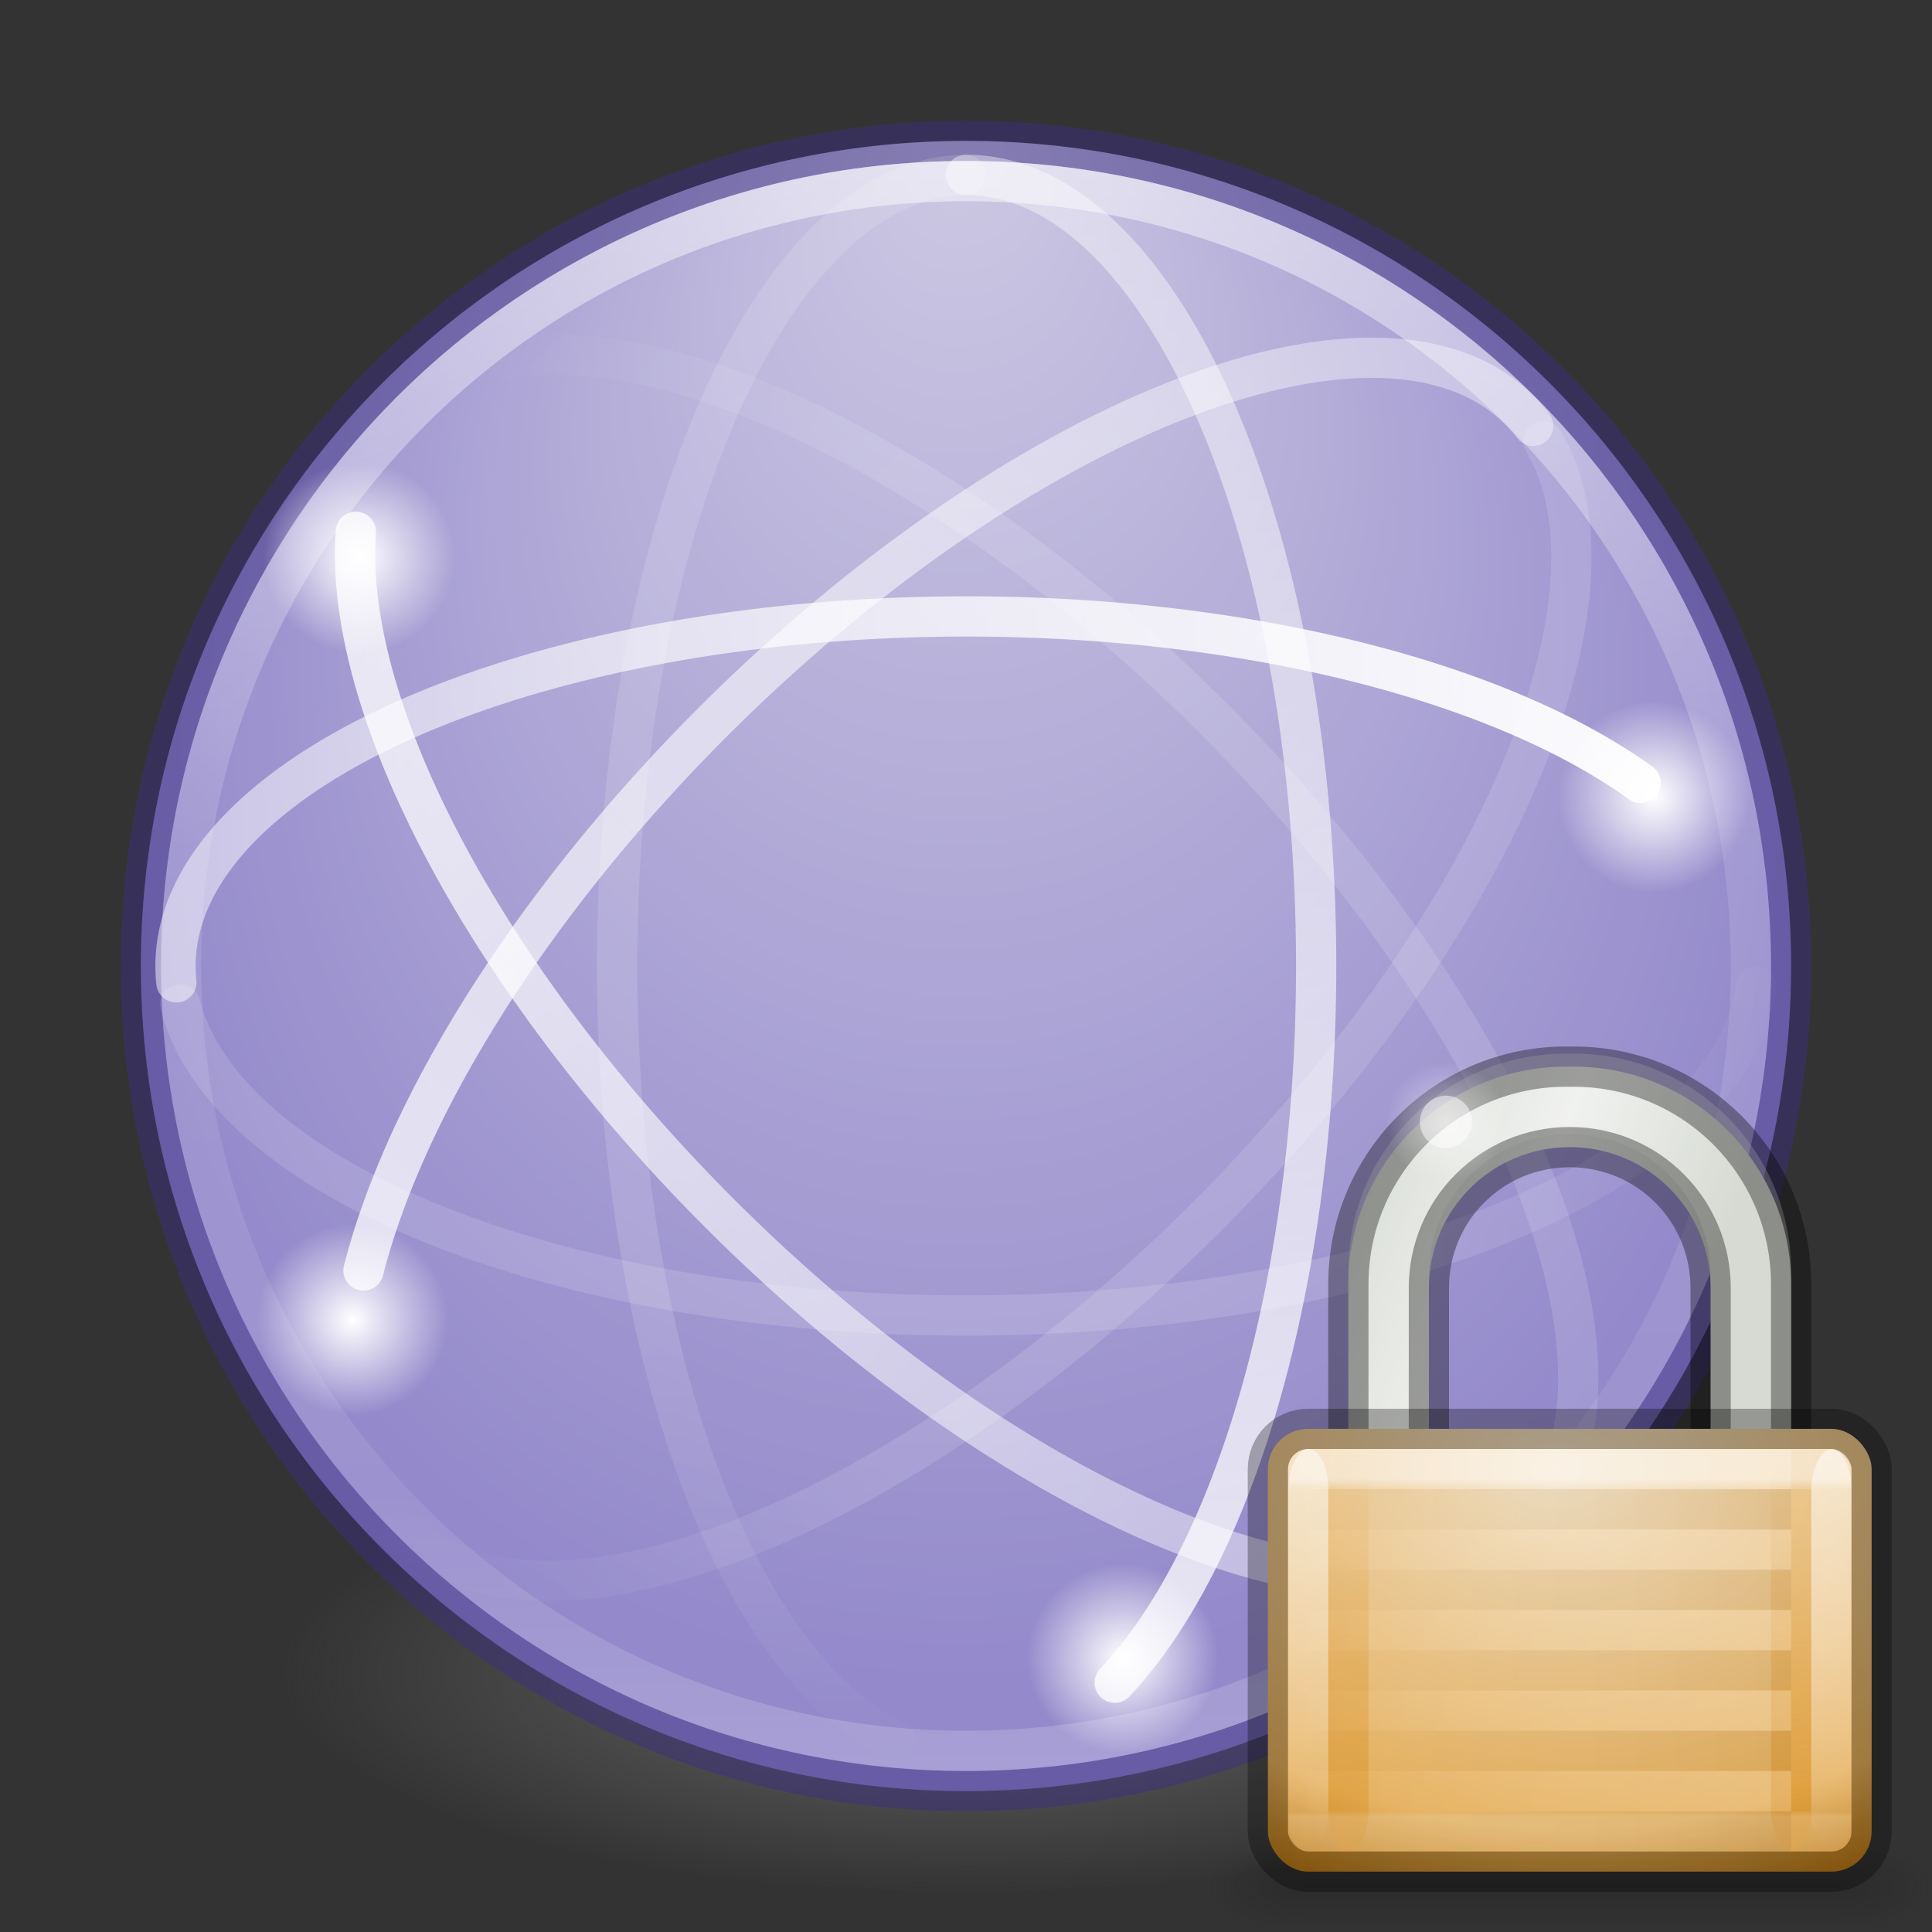 <?xml version="1.0" encoding="UTF-8" standalone="no"?>
<svg
   xmlns:dc="http://purl.org/dc/elements/1.1/"
   xmlns:cc="http://creativecommons.org/ns#"
   xmlns:rdf="http://www.w3.org/1999/02/22-rdf-syntax-ns#"
   xmlns:svg="http://www.w3.org/2000/svg"
   xmlns="http://www.w3.org/2000/svg"
   xmlns:xlink="http://www.w3.org/1999/xlink"
   xmlns:sodipodi="http://sodipodi.sourceforge.net/DTD/sodipodi-0.dtd"
   xmlns:inkscape="http://www.inkscape.org/namespaces/inkscape"
   id="svg4460"
   height="48"
   width="48"
   version="1.1"
   inkscape:version="0.91 r13725"
   sodipodi:docname="network-vpn.svg">
  <rect width="100%" height="100%" fill="#333333" stroke="none"/>
  <sodipodi:namedview
     pagecolor="#ffffff"
     bordercolor="#666666"
     borderopacity="1"
     objecttolerance="10"
     gridtolerance="10"
     guidetolerance="10"
     inkscape:pageopacity="0"
     inkscape:pageshadow="2"
     inkscape:window-width="890"
     inkscape:window-height="681"
     id="namedview57"
     showgrid="false"
     inkscape:zoom="4.9166667"
     inkscape:cx="24"
     inkscape:cy="24"
     inkscape:window-x="0"
     inkscape:window-y="30"
     inkscape:window-maximized="0"
     inkscape:current-layer="svg4460" />
  <defs
     id="defs4462">
    <linearGradient
       id="linearGradient4259">
      <stop
         id="stop4261"
         offset="0"
         style="stop-color:#ffffff;stop-opacity:1;" />
      <stop
         id="stop4263"
         offset="1"
         style="stop-color:#ffffff;stop-opacity:0;" />
    </linearGradient>
    <linearGradient
       gradientTransform="matrix(0.914,0,0,-0.914,0.704,45.027)"
       gradientUnits="userSpaceOnUse"
       xlink:href="#linearGradient3678"
       id="linearGradient4340"
       y2="23.173"
       x2="49.09"
       y1="23"
       x1="37.5" />
    <linearGradient
       id="linearGradient3678">
      <stop
         offset="0"
         style="stop-color:#ffffff;stop-opacity:0.134"
         id="stop3680" />
      <stop
         offset="1"
         style="stop-color:#ffffff;stop-opacity:0"
         id="stop3682" />
    </linearGradient>
    <linearGradient
       gradientTransform="matrix(0.914,0,0,-0.914,0.704,45.027)"
       gradientUnits="userSpaceOnUse"
       xlink:href="#linearGradient3672"
       id="linearGradient4344"
       y2="23"
       x2="47.5"
       y1="23"
       x1="4.49" />
    <linearGradient
       id="linearGradient3672">
      <stop
         offset="0"
         style="stop-color:#ffffff;stop-opacity:0.492"
         id="stop3674" />
      <stop
         offset="1"
         style="stop-color:#ffffff;stop-opacity:1"
         id="stop3676" />
    </linearGradient>
    <linearGradient
       gradientTransform="matrix(0.646,-0.646,-0.646,-0.646,22.231,55.437)"
       gradientUnits="userSpaceOnUse"
       xlink:href="#linearGradient3678"
       id="linearGradient4347"
       y2="24.109"
       x2="2.832"
       y1="23.707"
       x1="14.893" />
    <linearGradient
       gradientTransform="matrix(0.646,-0.646,-0.646,-0.646,22.231,55.437)"
       gradientUnits="userSpaceOnUse"
       xlink:href="#linearGradient3672"
       id="linearGradient4351"
       y2="24.414"
       x2="2.873"
       y1="25.924"
       x1="44.687" />
    <linearGradient
       gradientTransform="matrix(0.646,0.646,-0.646,0.646,22.4,-7.352)"
       gradientUnits="userSpaceOnUse"
       xlink:href="#linearGradient3672"
       id="linearGradient4355"
       y2="27.243"
       x2="4.287"
       y1="23.707"
       x1="46.006" />
    <linearGradient
       gradientTransform="matrix(0.646,0.646,-0.646,0.646,22.4,-7.352)"
       gradientUnits="userSpaceOnUse"
       xlink:href="#linearGradient3678"
       id="linearGradient4358"
       y2="21.83"
       x2="4.063"
       y1="22.293"
       x1="14.893" />
    <linearGradient
       gradientTransform="matrix(0,0.914,0.914,0,2.989,0.688)"
       gradientUnits="userSpaceOnUse"
       xlink:href="#linearGradient3672"
       id="linearGradient4362"
       y2="23"
       x2="47.5"
       y1="23"
       x1="3.5" />
    <linearGradient
       gradientTransform="matrix(0,0.914,0.914,0,2.989,0.688)"
       gradientUnits="userSpaceOnUse"
       xlink:href="#linearGradient3678"
       id="linearGradient4365"
       y2="21.914"
       x2="48.263"
       y1="22"
       x1="35.5" />
    <linearGradient
       gradientTransform="matrix(1.617,0,0,1.617,-92.707,-21.06)"
       gradientUnits="userSpaceOnUse"
       xlink:href="#linearGradient4806-2"
       id="linearGradient4338-5-6"
       y2="40.496"
       x2="71.204"
       y1="15.369"
       x1="71.204" />
    <linearGradient
       id="linearGradient4806-2">
      <stop
         offset="0"
         style="stop-color:#ffffff;stop-opacity:1"
         id="stop4808-4" />
      <stop
         offset="0.424"
         style="stop-color:#ffffff;stop-opacity:0.235"
         id="stop4810-0" />
      <stop
         offset="0.821"
         style="stop-color:#ffffff;stop-opacity:0.157"
         id="stop4812-8" />
      <stop
         offset="1"
         style="stop-color:#ffffff;stop-opacity:0.392"
         id="stop4814-0" />
    </linearGradient>
    <radialGradient
       gradientTransform="matrix(-6.7138025e-8,1.103,-1.039,-7.5994237e-8,32.783,3.76)"
       gradientUnits="userSpaceOnUse"
       xlink:href="#linearGradient4632-92-3-0-8"
       id="radialGradient3126-3"
       fy="8.626"
       fx="-0.941"
       r="20"
       cy="8.626"
       cx="15.026" />
    <linearGradient
       id="linearGradient4632-92-3-0-8">
      <stop
         offset="0"
         style="stop-color:#cdc9e3;stop-opacity:1"
         id="stop4634-68-8-0-2" />
      <stop
         offset="1"
         style="stop-color:#9389cb;stop-opacity:1"
         id="stop4636-8-21-7-1" />
    </linearGradient>
    <linearGradient
       id="linearGradient3820-7-2-1">
      <stop
         offset="0"
         style="stop-color:#3d3d3d;stop-opacity:1"
         id="stop3822-2-6-3" />
      <stop
         offset="0.5"
         style="stop-color:#686868;stop-opacity:0.498"
         id="stop3864-8-7-7" />
      <stop
         offset="1"
         style="stop-color:#686868;stop-opacity:0"
         id="stop3824-1-2-5" />
    </linearGradient>
    <radialGradient
       gradientTransform="matrix(0.271,0,0,0.088,-2.855,25.187)"
       gradientUnits="userSpaceOnUse"
       xlink:href="#linearGradient3820-7-2-1"
       id="radialGradient4458"
       fy="186.171"
       fx="99.157"
       r="62.769"
       cy="186.171"
       cx="99.157" />
    <radialGradient
       gradientUnits="userSpaceOnUse"
       gradientTransform="matrix(1.022,0,0,1.022,-0.201,-0.311)"
       r="2.328"
       fy="13.858"
       fx="8.932"
       cy="13.858"
       cx="8.932"
       id="radialGradient4265-0"
       xlink:href="#linearGradient4259" />
    <radialGradient
       gradientUnits="userSpaceOnUse"
       gradientTransform="matrix(1.022,0,0,1.022,31.968,5.634)"
       r="2.328"
       fy="13.858"
       fx="8.932"
       cy="13.858"
       cx="8.932"
       id="radialGradient4265-0-5"
       xlink:href="#linearGradient4259" />
    <radialGradient
       gradientUnits="userSpaceOnUse"
       gradientTransform="matrix(1.022,0,0,1.022,-0.37,18.628)"
       r="2.328"
       fy="13.858"
       fx="8.932"
       cy="13.858"
       cx="8.932"
       id="radialGradient4265-0-5-7"
       xlink:href="#linearGradient4259" />
    <radialGradient
       gradientUnits="userSpaceOnUse"
       gradientTransform="matrix(1.022,0,0,1.022,18.769,27.058)"
       r="2.328"
       fy="13.858"
       fx="8.932"
       cy="13.858"
       cx="8.932"
       id="radialGradient4265-0-5-7-7"
       xlink:href="#linearGradient4259" />
    <linearGradient
       x1="11.276"
       y1="8.963"
       x2="31.421"
       y2="17.462"
       id="linearGradient3560-2"
       xlink:href="#linearGradient10591-3-5"
       gradientUnits="userSpaceOnUse"
       gradientTransform="matrix(0.419,0,0,0.471,1.837,-0.219)" />
    <linearGradient
       id="linearGradient10591-3-5">
      <stop
         id="stop10593-9-2"
         style="stop-color:#cad0c6;stop-opacity:1"
         offset="0" />
      <stop
         id="stop10599-4-4"
         style="stop-color:#eaece9;stop-opacity:1"
         offset="0.5" />
      <stop
         id="stop10595-6-6"
         style="stop-color:#c5cbc0;stop-opacity:1"
         offset="1" />
    </linearGradient>
    <radialGradient
       cx="18.031"
       cy="6.281"
       r="3.182"
       fx="18.031"
       fy="6.281"
       id="radialGradient3079"
       xlink:href="#linearGradient4259"
       gradientUnits="userSpaceOnUse"
       gradientTransform="matrix(0.47,0,0,0.471,0.451,-0.083)" />
    <radialGradient
       cx="4.993"
       cy="43.5"
       r="2.5"
       fx="4.993"
       fy="43.5"
       id="radialGradient3093"
       xlink:href="#linearGradient3688-166-749"
       gradientUnits="userSpaceOnUse"
       gradientTransform="matrix(0.902,0,0,0.45,14.245,2.3)" />
    <linearGradient
       id="linearGradient3688-166-749">
      <stop
         id="stop2883"
         style="stop-color:#181818;stop-opacity:1"
         offset="0" />
      <stop
         id="stop2885"
         style="stop-color:#181818;stop-opacity:0"
         offset="1" />
    </linearGradient>
    <radialGradient
       cx="4.993"
       cy="43.5"
       r="2.5"
       fx="4.993"
       fy="43.5"
       id="radialGradient3090"
       xlink:href="#linearGradient3688-166-749"
       gradientUnits="userSpaceOnUse"
       gradientTransform="matrix(0.902,0,0,0.45,-9.755,-41.45)" />
    <linearGradient
       x1="25.058"
       y1="47.028"
       x2="25.058"
       y2="39.999"
       id="linearGradient3087"
       xlink:href="#linearGradient3702-501-757"
       gradientUnits="userSpaceOnUse"
       gradientTransform="matrix(0.482,0,0,0.321,0.429,7.893)" />
    <linearGradient
       id="linearGradient3702-501-757">
      <stop
         id="stop2895"
         style="stop-color:#181818;stop-opacity:0"
         offset="0" />
      <stop
         id="stop2897"
         style="stop-color:#181818;stop-opacity:1"
         offset="0.5" />
      <stop
         id="stop2899"
         style="stop-color:#181818;stop-opacity:0"
         offset="1" />
    </linearGradient>
    <radialGradient
       cx="16.824"
       cy="11.368"
       r="10.5"
       fx="16.777"
       fy="11.597"
       id="radialGradient3074"
       xlink:href="#linearGradient5409"
       gradientUnits="userSpaceOnUse"
       gradientTransform="matrix(0,1.113,-1.553,0,29.657,-7.195)" />
    <linearGradient
       id="linearGradient5409">
      <stop
         id="stop5411"
         style="stop-color:#f2e0c4;stop-opacity:1"
         offset="0" />
      <stop
         id="stop5559"
         style="stop-color:#e5af5b;stop-opacity:1"
         offset="0.765" />
      <stop
         id="stop5413"
         style="stop-color:#af6900;stop-opacity:1"
         offset="1" />
    </linearGradient>
    <linearGradient
       x1="9"
       y1="29"
       x2="9"
       y2="14"
       id="linearGradient3071-2"
       xlink:href="#linearGradient5483"
       gradientUnits="userSpaceOnUse"
       gradientTransform="matrix(0.667,0,0,0.667,0.833,1.667)" />
    <linearGradient
       id="linearGradient5483">
      <stop
         id="stop5485"
         style="stop-color:#d88f22;stop-opacity:1"
         offset="0" />
      <stop
         id="stop5487"
         style="stop-color:#d88f22;stop-opacity:0"
         offset="1" />
    </linearGradient>
    <linearGradient
       x1="24"
       y1="29"
       x2="24"
       y2="14"
       id="linearGradient3068-3"
       xlink:href="#linearGradient5483"
       gradientUnits="userSpaceOnUse"
       gradientTransform="matrix(0.667,0,0,0.667,1.833,1.667)" />
    <linearGradient
       x1="9"
       y1="29"
       x2="9"
       y2="14"
       id="linearGradient3065"
       xlink:href="#linearGradient4259"
       gradientUnits="userSpaceOnUse"
       gradientTransform="matrix(0.667,0,0,0.667,-0.167,-30.333)" />
    <linearGradient
       x1="9"
       y1="29"
       x2="9"
       y2="14"
       id="linearGradient3062"
       xlink:href="#linearGradient4259"
       gradientUnits="userSpaceOnUse"
       gradientTransform="matrix(0.667,0,0,0.667,12.833,-30.333)" />
    <linearGradient
       x1="21.771"
       y1="14.871"
       x2="21.771"
       y2="27.925"
       id="linearGradient3059"
       xlink:href="#linearGradient5443"
       gradientUnits="userSpaceOnUse"
       gradientTransform="matrix(0.684,0,0,0.643,1.053,2.179)" />
    <linearGradient
       id="linearGradient5443">
      <stop
         id="stop5445"
         style="stop-color:#ffffff;stop-opacity:1"
         offset="0" />
      <stop
         id="stop5447"
         style="stop-color:#ffffff;stop-opacity:0.235"
         offset="0.033" />
      <stop
         id="stop5449"
         style="stop-color:#ffffff;stop-opacity:0.157"
         offset="0.986" />
      <stop
         id="stop5451"
         style="stop-color:#ffffff;stop-opacity:0.392"
         offset="1" />
    </linearGradient>
    <linearGradient
       x1="8.643"
       y1="27.5"
       x2="23.3"
       y2="27.5"
       id="linearGradient3927-6"
       xlink:href="#linearGradient3865-4"
       gradientUnits="userSpaceOnUse"
       gradientTransform="matrix(-0.879,0,0,0.7,25.533,-5.75)" />
    <linearGradient
       id="linearGradient3865-4">
      <stop
         id="stop3867-110"
         style="stop-color:#000000;stop-opacity:1"
         offset="0" />
      <stop
         id="stop3869-96"
         style="stop-color:#000000;stop-opacity:0"
         offset="1" />
    </linearGradient>
    <linearGradient
       x1="8.643"
       y1="27.5"
       x2="23.3"
       y2="27.5"
       id="linearGradient3888-76-7"
       xlink:href="#linearGradient4259"
       gradientUnits="userSpaceOnUse"
       gradientTransform="matrix(-0.934,0,0,0.75,25.994,-9.25)" />
  </defs>
  <path
     d="m 41,41.5 a 17,5.5 0 1 1 -34,0 17,5.5 0 1 1 34,0 z"
     id="path3818-0-5"
     style="fill:url(#radialGradient4458);fill-opacity:1;stroke:none" />
  <path
     d="m 24,3.5 c -11.311,0 -20.5,9.189 -20.5,20.5 0,11.311 9.189,20.5 20.5,20.5 11.311,0 20.5,-9.189 20.5,-20.5 0,-11.311 -9.189,-20.5 -20.5,-20.5 z"
     id="path2555-7-65"
     style="color:#000000;display:inline;overflow:visible;visibility:visible;fill:url(#radialGradient3126-3);fill-opacity:1;fill-rule:nonzero;stroke:none;stroke-width:1;marker:none;enable-background:accumulate" />
  <path
     d="m 24,3.5 c -11.311,0 -20.5,9.189 -20.5,20.5 0,11.311 9.189,20.5 20.5,20.5 11.311,0 20.5,-9.189 20.5,-20.5 C 44.5,12.689 35.311,3.5 24,3.5 Z"
     id="path3871"
     style="color:#000000;display:inline;overflow:visible;visibility:visible;opacity:0.5;fill:none;stroke:#3d3180;stroke-width:1;marker:none;enable-background:accumulate;stroke-opacity:1" />
  <path
     d="M 43.5,24 C 43.5,34.77 34.77,43.5 24,43.5 13.23,43.5 4.5,34.77 4.5,24 4.5,13.23 13.23,4.5 24,4.5 34.77,4.5 43.5,13.23 43.5,24 Z"
     id="path3026"
     style="color:#000000;display:inline;overflow:visible;visibility:visible;opacity:0.5;fill:none;stroke:url(#linearGradient4338-5-6);stroke-width:1;stroke-linecap:round;stroke-linejoin:round;stroke-miterlimit:4;stroke-dasharray:none;stroke-dashoffset:0;stroke-opacity:1;marker:none;enable-background:accumulate" />
  <path
     d="M 23.986,4.345 A 8.685,19.656 0 0 0 22.245,43.243"
     id="path3805"
     style="fill:none;stroke:url(#linearGradient4365);stroke-width:1;stroke-linecap:round;stroke-linejoin:round;stroke-miterlimit:4;stroke-dasharray:none;stroke-dashoffset:0;stroke-opacity:1" />
  <path
     d="M 27.695,41.805 A 8.685,19.656 0 0 0 23.996,4.345"
     id="path3609"
     style="opacity:0.8;fill:none;stroke:url(#linearGradient4362);stroke-width:1;stroke-linecap:round;stroke-linejoin:round;stroke-miterlimit:4;stroke-dasharray:none;stroke-dashoffset:0;stroke-opacity:1" />
  <path
     d="m 12.563,8.906 a 19.656,8.685 45 0 1 24.967,29.33"
     id="path3801"
     style="fill:none;stroke:url(#linearGradient4358);stroke-width:1;stroke-linecap:round;stroke-linejoin:round;stroke-miterlimit:4;stroke-dasharray:none;stroke-dashoffset:0;stroke-opacity:1" />
  <path
     d="M 37.915,37.899 A 19.656,8.685 45 0 1 8.841,13.213"
     id="path3611"
     style="opacity:0.8;fill:none;stroke:url(#linearGradient4355);stroke-width:1;stroke-linecap:round;stroke-linejoin:round;stroke-miterlimit:4;stroke-dasharray:none;stroke-dashoffset:0;stroke-opacity:1" />
  <path
     d="M 38.091,10.581 A 8.685,19.656 45 0 0 9.031,31.565"
     id="path3613"
     style="opacity:0.8;fill:none;stroke:url(#linearGradient4351);stroke-width:1;stroke-linecap:round;stroke-linejoin:round;stroke-miterlimit:4;stroke-dasharray:none;stroke-dashoffset:0;stroke-opacity:1" />
  <path
     d="M 9.984,38.017 A 8.685,19.656 45 0 0 38.346,10.96"
     id="path3787"
     style="fill:none;stroke:url(#linearGradient4347);stroke-width:1;stroke-linecap:round;stroke-linejoin:round;stroke-miterlimit:4;stroke-dasharray:none;stroke-dashoffset:0;stroke-opacity:1" />
  <path
     d="M 40.758,19.449 A 19.656,8.685 0 0 0 4.382,24.406"
     id="path2835"
     style="fill:none;stroke:url(#linearGradient4344);stroke-width:1;stroke-linecap:round;stroke-linejoin:round;stroke-miterlimit:4;stroke-dasharray:none;stroke-dashoffset:0;stroke-opacity:1" />
  <path
     d="M 4.479,24.952 A 19.656,8.685 0 0 0 43.639,24.502"
     id="path3797"
     style="fill:none;stroke:url(#linearGradient4340);stroke-width:1;stroke-linecap:round;stroke-linejoin:round;stroke-miterlimit:4;stroke-dasharray:none;stroke-dashoffset:0;stroke-opacity:1" />
  <path
     d="m 11.432,13.859 a 2.5,2.5 0 0 1 -5,0 2.5,2.5 0 1 1 5,0 z"
     id="path3781-5"
     style="color:#000000;display:inline;overflow:visible;visibility:visible;opacity:1;fill:url(#radialGradient4265-0);fill-opacity:1;fill-rule:nonzero;stroke:none;stroke-width:1;stroke-linecap:round;stroke-linejoin:round;stroke-miterlimit:4;stroke-dasharray:none;stroke-dashoffset:0;stroke-opacity:0.521;marker:none;enable-background:accumulate" />
  <path
     d="m 43.601,19.804 a 2.5,2.5 0 0 1 -5,0 2.5,2.5 0 1 1 5,0 z"
     id="path3781-5-4"
     style="color:#000000;display:inline;overflow:visible;visibility:visible;opacity:1;fill:url(#radialGradient4265-0-5);fill-opacity:1;fill-rule:nonzero;stroke:none;stroke-width:1;stroke-linecap:round;stroke-linejoin:round;stroke-miterlimit:4;stroke-dasharray:none;stroke-dashoffset:0;stroke-opacity:0.521;marker:none;enable-background:accumulate" />
  <path
     d="m 11.263,32.798 a 2.5,2.5 0 0 1 -5,0 2.5,2.5 0 1 1 5,0 z"
     id="path3781-5-4-7"
     style="color:#000000;display:inline;overflow:visible;visibility:visible;opacity:1;fill:url(#radialGradient4265-0-5-7);fill-opacity:1;fill-rule:nonzero;stroke:none;stroke-width:1;stroke-linecap:round;stroke-linejoin:round;stroke-miterlimit:4;stroke-dasharray:none;stroke-dashoffset:0;stroke-opacity:0.521;marker:none;enable-background:accumulate" />
  <path
     d="m 30.402,41.227 a 2.5,2.5 0 0 1 -5,0 2.5,2.5 0 1 1 5,0 z"
     id="path3781-5-4-7-6"
     style="color:#000000;display:inline;overflow:visible;visibility:visible;opacity:1;fill:url(#radialGradient4265-0-5-7-7);fill-opacity:1;fill-rule:nonzero;stroke:none;stroke-width:1;stroke-linecap:round;stroke-linejoin:round;stroke-miterlimit:4;stroke-dasharray:none;stroke-dashoffset:0;stroke-opacity:0.521;marker:none;enable-background:accumulate" />
  <g
     transform="translate(27,25)"
     id="g3277">
    <path
       inkscape:connector-curvature="0"
       d="M 11.906,1.5 C 8.915,1.5 6.5,3.915 6.5,6.906 L 6.5,11.5 l 2,-0.036 0,-4.464 c 0,-1.939 1.561,-3.5 3.5,-3.5 1.939,0 3.5,1.561 3.5,3.5 l 0,4.562 2,-0.062 0,-4.594 c 0,-2.991 -2.415,-5.406 -5.406,-5.406 z"
       id="rect3174-8"
       style="color:#000000;display:inline;overflow:visible;visibility:visible;fill:url(#linearGradient3560-2);fill-opacity:1;fill-rule:evenodd;stroke:none;stroke-width:1;marker:none;enable-background:accumulate" />
    <path
       inkscape:connector-curvature="0"
       d="M 11.906,1.176 C 8.915,1.176 6.5,3.591 6.5,6.582 l 0,4.594 2,-0.036 0,-4.464 c 0,-1.939 1.561,-3.5 3.5,-3.5 1.939,0 3.5,1.561 3.5,3.5 l 0,4.562 2,-0.062 0,-4.594 c 0,-2.991 -2.415,-5.406 -5.406,-5.406 z"
       id="rect3174-8-5"
       style="color:#000000;display:inline;overflow:visible;visibility:visible;opacity:0.3;fill:#ffffff;fill-opacity:1;fill-rule:evenodd;stroke:none;stroke-width:1;marker:none;enable-background:accumulate" />
    <path
       inkscape:connector-curvature="0"
       d="M 11.906,1.5 C 8.915,1.5 6.5,3.915 6.5,6.906 L 6.5,11.5 8.5,11.464 8.5,7 c 0,-1.939 1.561,-3.5 3.5,-3.5 1.939,0 3.5,1.561 3.5,3.5 l 0,4.562 2,-0.062 0,-4.594 C 17.5,3.915 15.085,1.5 12.094,1.5 Z"
       id="rect3174"
       style="color:#000000;display:inline;overflow:visible;visibility:visible;opacity:0.35;fill:none;stroke:#000000;stroke-width:1;stroke-linecap:butt;stroke-linejoin:miter;stroke-miterlimit:4;stroke-dasharray:none;stroke-dashoffset:0;stroke-opacity:1;marker:none;enable-background:accumulate" />
    <path
       inkscape:connector-curvature="0"
       d="m 10.418,2.873 c 2.07e-4,0.827 -0.669,1.498 -1.495,1.498 -0.826,0 -1.495,-0.671 -1.495,-1.498 -2.072e-4,-0.827 0.669,-1.498 1.495,-1.498 0.826,0 1.495,0.671 1.495,1.498 l 0,0 z"
       id="path6055"
       style="display:inline;overflow:visible;visibility:visible;opacity:0.5;fill:url(#radialGradient3079);fill-opacity:1;fill-rule:evenodd;stroke:none;stroke-width:1;marker:none;enable-background:accumulate" />
    <path
       inkscape:connector-curvature="0"
       d="m 9.573,2.873 c 9.01e-5,0.359 -0.291,0.651 -0.649,0.651 -0.359,0 -0.649,-0.291 -0.649,-0.651 -9e-5,-0.359 0.291,-0.651 0.649,-0.651 0.359,0 0.649,0.291 0.649,0.651 l 0,0 z"
       id="path6065"
       style="display:inline;overflow:visible;visibility:visible;opacity:0.5;fill:#ffffff;fill-opacity:1;fill-rule:evenodd;stroke:none;stroke-width:1;marker:none;enable-background:accumulate" />
    <g
       id="g4366">
      <rect
         width="2.25"
         height="2.25"
         x="18.75"
         y="20.75"
         id="rect2801"
         style="opacity:0.3;fill:url(#radialGradient3093);fill-opacity:1;stroke:none" />
      <rect
         width="2.25"
         height="2.25"
         x="-5.25"
         y="-23"
         transform="scale(-1,-1)"
         id="rect3696"
         style="opacity:0.3;fill:url(#radialGradient3090);fill-opacity:1;stroke:none" />
      <rect
         width="13.5"
         height="2.25"
         x="5.25"
         y="20.75"
         id="rect3700"
         style="opacity:0.3;fill:url(#linearGradient3087);fill-opacity:1;stroke:none" />
      <rect
         width="15"
         height="11"
         rx="1"
         ry="1"
         x="4.5"
         y="10.5"
         id="rect3186-2"
         style="color:#000000;display:inline;overflow:visible;visibility:visible;fill:url(#radialGradient3074);fill-opacity:1;fill-rule:nonzero;stroke:none;stroke-width:1px;marker:none;enable-background:accumulate" />
      <rect
         width="1"
         height="10"
         rx="2"
         ry="1"
         x="6"
         y="11"
         id="rect5453"
         style="color:#000000;display:inline;overflow:visible;visibility:visible;opacity:0.5;fill:url(#linearGradient3071-2);fill-opacity:1;fill-rule:nonzero;stroke:none;stroke-width:1px;marker:none;enable-background:accumulate" />
      <rect
         width="1"
         height="10"
         rx="2"
         ry="1"
         x="17"
         y="11"
         id="rect5453-6"
         style="color:#000000;display:inline;overflow:visible;visibility:visible;opacity:0.5;fill:url(#linearGradient3068-3);fill-opacity:1;fill-rule:nonzero;stroke:none;stroke-width:1px;marker:none;enable-background:accumulate" />
      <rect
         width="1"
         height="10"
         rx="2"
         ry="1"
         x="5"
         y="-21"
         transform="scale(1,-1)"
         id="rect5453-4"
         style="color:#000000;display:inline;overflow:visible;visibility:visible;opacity:0.5;fill:url(#linearGradient3065);fill-opacity:1;fill-rule:nonzero;stroke:none;stroke-width:1px;marker:none;enable-background:accumulate" />
      <rect
         width="1"
         height="10"
         rx="2"
         ry="1"
         x="18"
         y="-21"
         transform="scale(1,-1)"
         id="rect5453-4-4"
         style="color:#000000;display:inline;overflow:visible;visibility:visible;opacity:0.5;fill:url(#linearGradient3062);fill-opacity:1;fill-rule:nonzero;stroke:none;stroke-width:1px;marker:none;enable-background:accumulate" />
      <rect
         width="13"
         height="9"
         x="5.5"
         y="11.5"
         id="rect3186-3"
         style="color:#000000;display:inline;overflow:visible;visibility:visible;opacity:0.5;fill:none;stroke:url(#linearGradient3059);stroke-width:1px;stroke-linejoin:round;stroke-opacity:1;marker:none;enable-background:accumulate" />
      <rect
         width="15"
         height="11"
         rx="1"
         ry="1"
         x="4.5"
         y="10.5"
         id="rect3186"
         style="color:#000000;display:inline;overflow:visible;visibility:visible;opacity:0.3;fill:none;stroke:#000000;stroke-width:1px;stroke-opacity:1;marker:none;enable-background:accumulate" />
      <path
         inkscape:connector-curvature="0"
         d="m 5.5,12.5 12,0 m -12,2 12,0 m -12,2 12,0 m -12,2 12,0 m -12,2 12,0"
         id="path3863-6"
         style="opacity:0.05;fill:none;stroke:url(#linearGradient3927-6);stroke-width:1px;stroke-linecap:butt;stroke-linejoin:miter;stroke-opacity:1" />
      <path
         inkscape:connector-curvature="0"
         d="m 5.5,11.5 12,0 m -12,2 12,0 m -12,2 12,0 m -12,2 12,0 m -12,2 12,0"
         id="path3863-6-1"
         style="color:#000000;display:inline;overflow:visible;visibility:visible;opacity:0.2;fill:none;stroke:url(#linearGradient3888-76-7);stroke-width:1px;stroke-linecap:butt;stroke-linejoin:miter;stroke-miterlimit:4;stroke-dasharray:none;stroke-dashoffset:0;stroke-opacity:1;marker:none;enable-background:accumulate" />
    </g>
  </g>
</svg>
